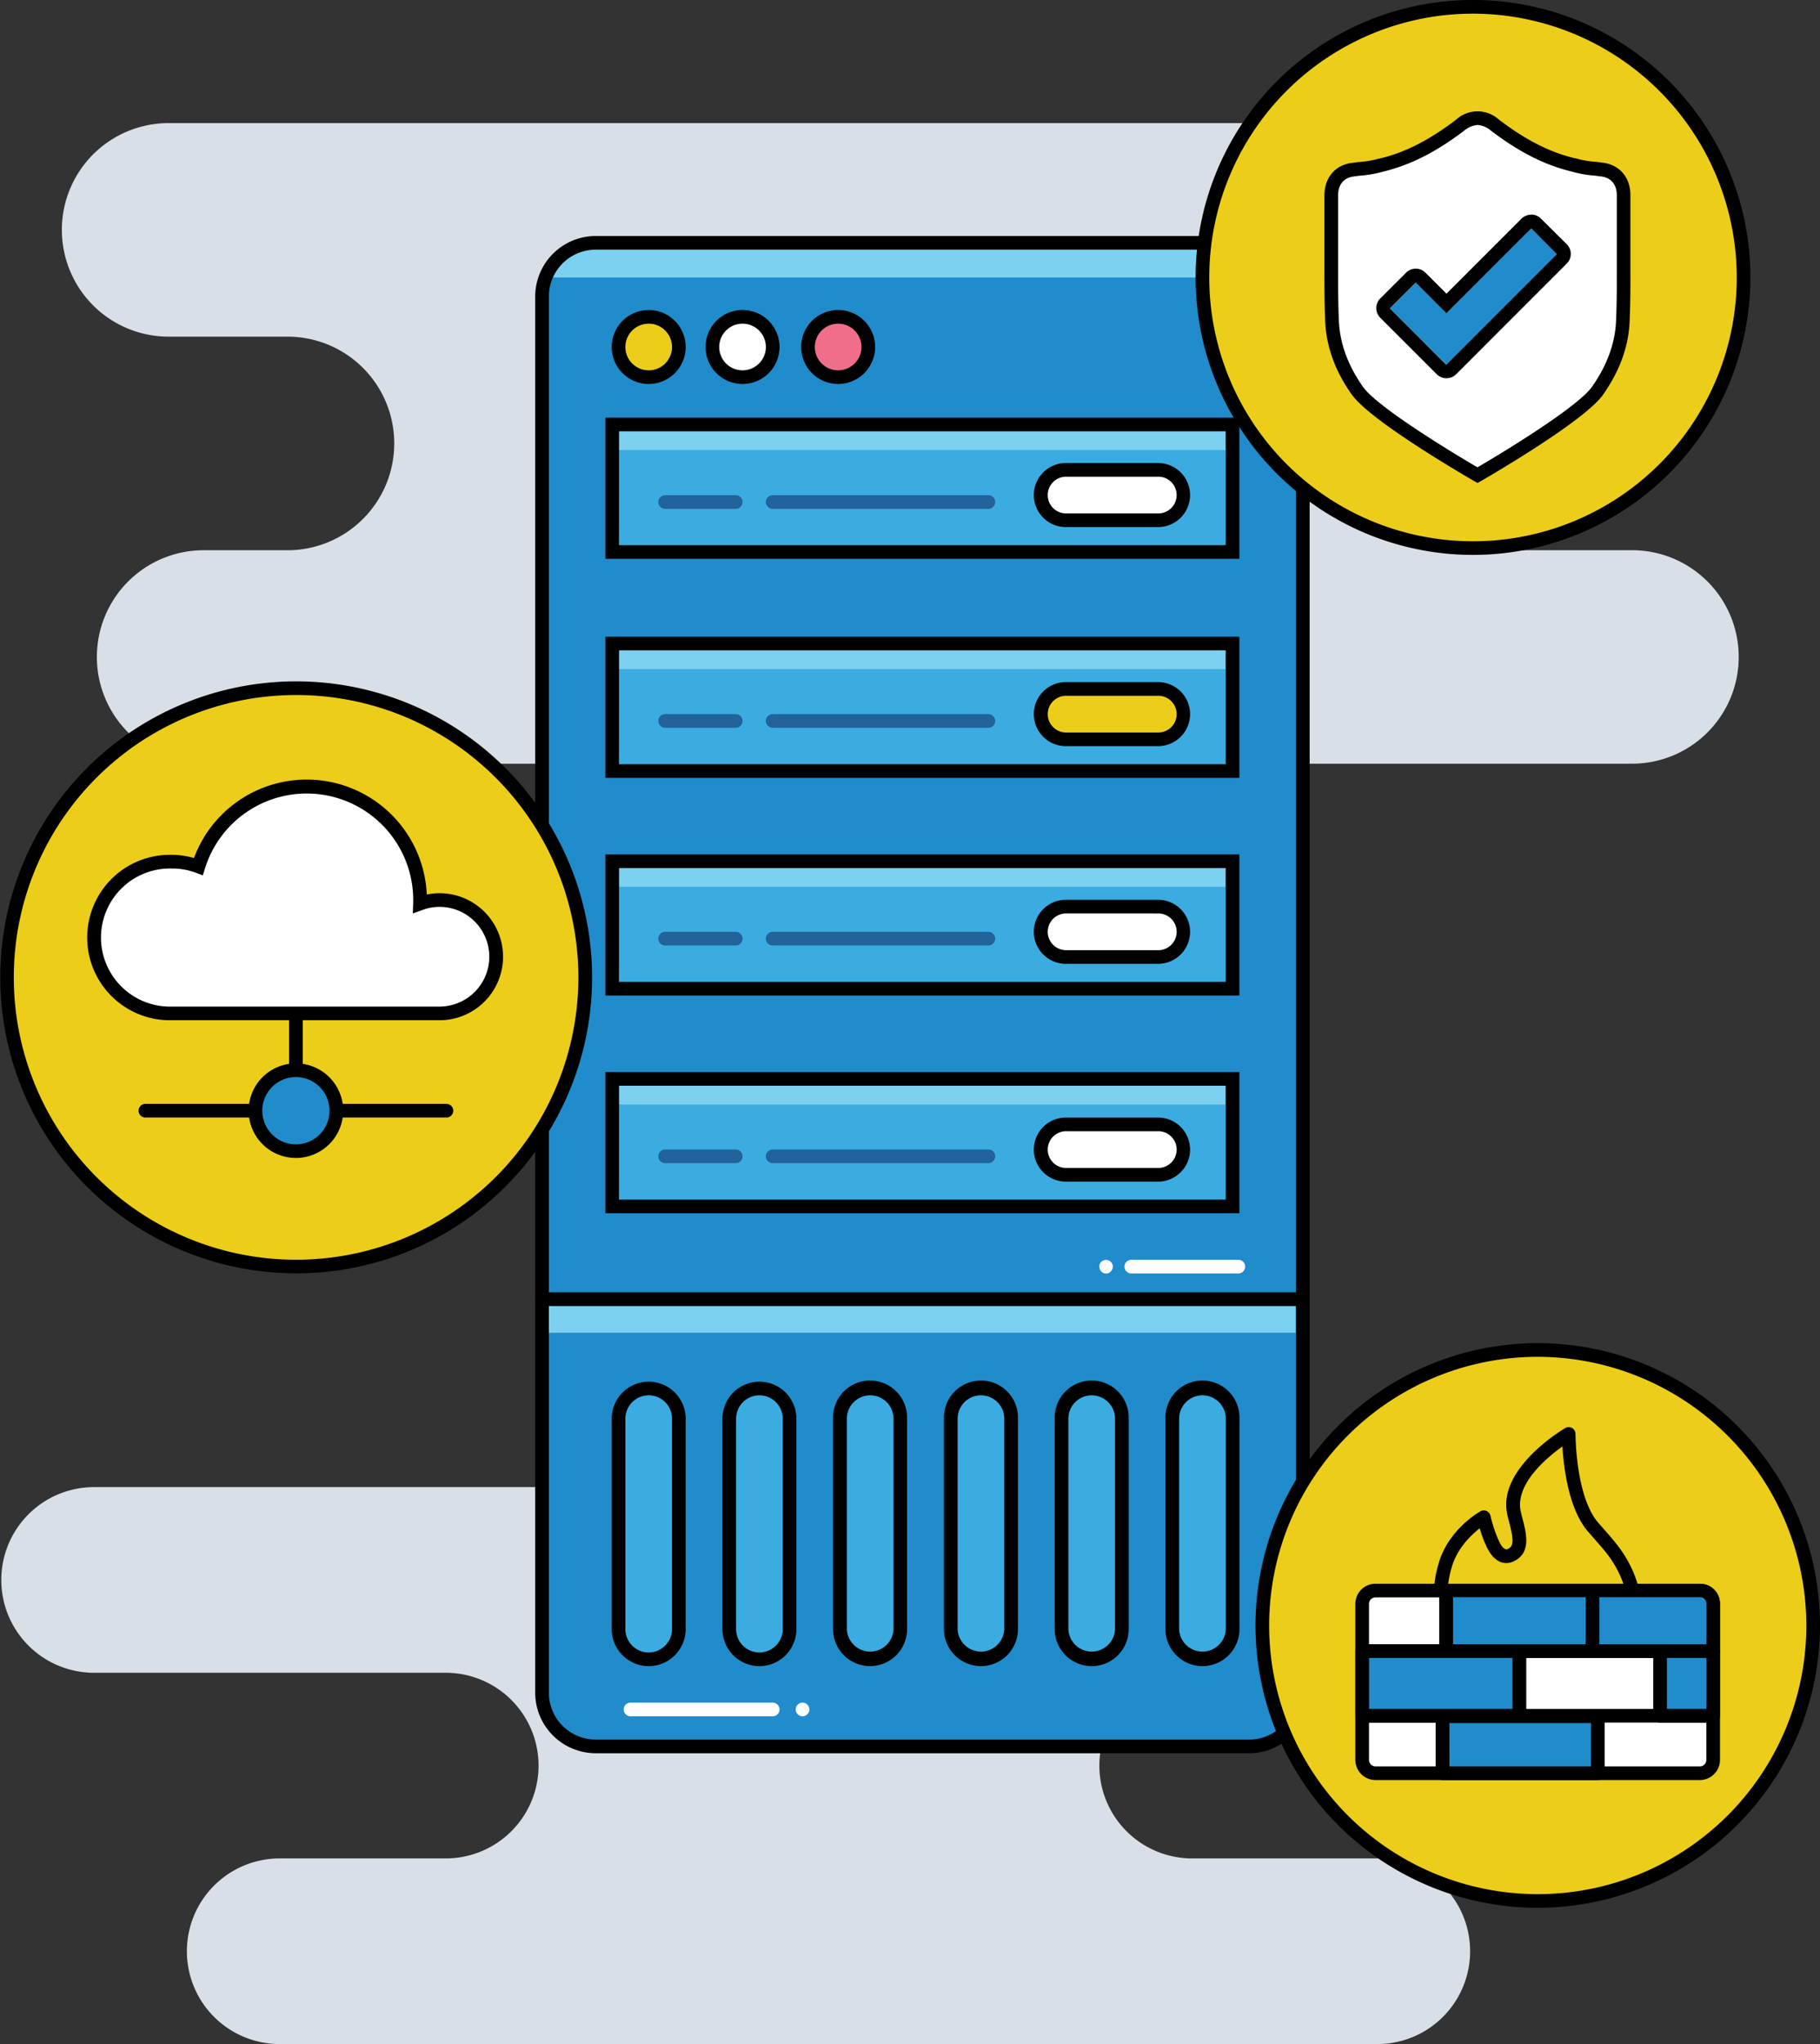 <svg xmlns="http://www.w3.org/2000/svg" viewBox="0 0 533.07 598.55"><rect x="0" y="0" width="533.07" height="598.55" fill="#333333" stroke="none"/><defs><style>.cls-1{fill:#d8dfe6;}.cls-2{fill:#208ccb;}.cls-3{fill:#7bd1ef;}.cls-4{fill:#eccd1a;}.cls-5{fill:#fff;}.cls-6{fill:#f06e8a;}.cls-7{fill:#3bace1;}.cls-8{fill:#226399;}</style></defs><title>Asset 55</title><g id="Layer_2" data-name="Layer 2"><g id="Layer_1-2" data-name="Layer 1"><path class="cls-1" d="M54.74,571.37h0a27.18,27.18,0,0,0,27.18,27.18H403.41a27.18,27.18,0,0,0,27.18-27.18h0a27.18,27.18,0,0,0-27.18-27.18H349.18A27.18,27.18,0,0,1,322,517h0a27.18,27.18,0,0,1,27.18-27.18h54.23a27.18,27.18,0,0,0,27.18-27.18h0a27.18,27.18,0,0,0-27.18-27.18H27.56A27.18,27.18,0,0,0,.38,462.65h0a27.18,27.18,0,0,0,27.18,27.18h103a27.19,27.19,0,0,1,27.18,26.94h0a27.19,27.19,0,0,1-27.18,27.42H81.92A27.18,27.18,0,0,0,54.74,571.37Z"/><path class="cls-1" d="M59.64,223.63H478a31.25,31.25,0,0,0,31.26-31.26h0A31.25,31.25,0,0,0,478,161.11H432.75a31.26,31.26,0,0,1-31.26-31h0a31.26,31.26,0,0,1,31.26-31.54h35A31.27,31.27,0,0,0,499,67.31h0a31.27,31.27,0,0,0-31.27-31.26H49.38A31.26,31.26,0,0,0,18.12,67.32h0A31.26,31.26,0,0,0,49.38,98.58H84.21a31.26,31.26,0,0,1,31.26,31h0a31.27,31.27,0,0,1-31.26,31.54H59.64a31.27,31.27,0,0,0-31.27,31.26h0A31.27,31.27,0,0,0,59.64,223.63Zm257.53-125a31.26,31.26,0,0,1,31.26,31.26h0a31.26,31.26,0,0,1-31.26,31.27H189.33a31.27,31.27,0,0,1-31.26-31.27h0a31.27,31.27,0,0,1,31.26-31.26Z"/><path class="cls-2" d="M174.48,71.11h191.4a15.72,15.72,0,0,1,15.72,15.72V380.44a0,0,0,0,1,0,0H158.76a0,0,0,0,1,0,0V86.83A15.72,15.72,0,0,1,174.48,71.11Z"/><polygon class="cls-3" points="379.49 81.25 159.78 81.25 168.49 72.77 373.74 72.77 379.49 81.25"/><path d="M381.59,382.44H158.76a2,2,0,0,1-2-2V86.83a17.74,17.74,0,0,1,17.72-17.72H365.87a17.74,17.74,0,0,1,17.72,17.72V380.44A2,2,0,0,1,381.59,382.44Zm-220.83-4H379.59V86.83a13.73,13.73,0,0,0-13.72-13.72H174.48a13.73,13.73,0,0,0-13.72,13.72Z"/><path class="cls-2" d="M158.76,380.44H381.59a0,0,0,0,1,0,0V495.67a15.72,15.72,0,0,1-15.72,15.72H174.48a15.72,15.72,0,0,1-15.72-15.72V380.44A0,0,0,0,1,158.76,380.44Z"/><rect class="cls-3" x="159.78" y="381.78" width="219.71" height="8.48"/><path d="M365.87,513.39H174.48a17.74,17.74,0,0,1-17.72-17.72V380.44a2,2,0,0,1,2-2H381.59a2,2,0,0,1,2,2V495.67A17.74,17.74,0,0,1,365.87,513.39ZM160.76,382.44V495.67a13.74,13.74,0,0,0,13.72,13.72H365.87a13.74,13.74,0,0,0,13.72-13.72V382.44Z"/><circle class="cls-4" cx="189.99" cy="101.61" r="8.83"/><path d="M190,112.44a10.83,10.83,0,1,1,10.83-10.83A10.84,10.84,0,0,1,190,112.44Zm0-17.66a6.83,6.83,0,1,0,6.83,6.83A6.83,6.83,0,0,0,190,94.78Z"/><circle class="cls-5" cx="217.49" cy="101.61" r="8.83"/><path d="M217.49,112.44a10.83,10.83,0,1,1,10.83-10.83A10.84,10.84,0,0,1,217.49,112.44Zm0-17.66a6.83,6.83,0,1,0,6.83,6.83A6.83,6.83,0,0,0,217.49,94.78Z"/><circle class="cls-6" cx="245.49" cy="101.61" r="8.83"/><path d="M245.49,112.44a10.83,10.83,0,1,1,10.83-10.83A10.84,10.84,0,0,1,245.49,112.44Zm0-17.66a6.83,6.83,0,1,0,6.83,6.83A6.83,6.83,0,0,0,245.49,94.78Z"/><rect class="cls-7" x="179.32" y="315.93" width="181.71" height="37.33"/><rect class="cls-3" x="179.32" y="314.93" width="181.71" height="8.48"/><path d="M363,355.27H177.32V313.93H363Zm-181.71-4H359V317.93H181.32Z"/><path class="cls-8" d="M215.49,340.6H194.82a2,2,0,0,1,0-4h20.67a2,2,0,0,1,0,4Z"/><path class="cls-8" d="M289.49,340.6H226.32a2,2,0,0,1,0-4h63.17a2,2,0,0,1,0,4Z"/><rect class="cls-5" x="305.11" y="329.23" width="41.75" height="14.75" rx="7.37" ry="7.37"/><path d="M339.49,346h-27a9.38,9.38,0,1,1,0-18.75h27a9.38,9.38,0,0,1,0,18.75Zm-27-14.75a5.38,5.38,0,1,0,0,10.75h27a5.38,5.38,0,0,0,0-10.75Z"/><rect class="cls-7" x="179.32" y="252.19" width="181.71" height="37.33"/><rect class="cls-3" x="179.32" y="251.19" width="181.71" height="8.48"/><path d="M363,291.52H177.32V250.19H363Zm-181.71-4H359V254.19H181.32Z"/><path class="cls-8" d="M215.49,276.86H194.82a2,2,0,0,1,0-4h20.67a2,2,0,0,1,0,4Z"/><path class="cls-8" d="M289.49,276.86H226.32a2,2,0,0,1,0-4h63.17a2,2,0,0,1,0,4Z"/><rect class="cls-5" x="305.11" y="265.48" width="41.75" height="14.75" rx="7.37" ry="7.37"/><path d="M339.49,282.23h-27a9.38,9.38,0,1,1,0-18.75h27a9.38,9.38,0,0,1,0,18.75Zm-27-14.75a5.38,5.38,0,1,0,0,10.75h27a5.38,5.38,0,0,0,0-10.75Z"/><rect class="cls-7" x="179.32" y="188.44" width="181.71" height="37.33"/><rect class="cls-3" x="179.32" y="187.44" width="181.71" height="8.48"/><path d="M363,227.78H177.32V186.44H363Zm-181.71-4H359V190.44H181.32Z"/><path class="cls-8" d="M215.49,213.11H194.82a2,2,0,0,1,0-4h20.67a2,2,0,0,1,0,4Z"/><path class="cls-8" d="M289.49,213.11H226.32a2,2,0,0,1,0-4h63.17a2,2,0,0,1,0,4Z"/><rect class="cls-4" x="305.11" y="201.74" width="41.75" height="14.75" rx="7.37" ry="7.37"/><path d="M339.49,218.49h-27a9.38,9.38,0,1,1,0-18.75h27a9.38,9.38,0,0,1,0,18.75Zm-27-14.75a5.38,5.38,0,1,0,0,10.75h27a5.38,5.38,0,0,0,0-10.75Z"/><rect class="cls-7" x="179.32" y="124.3" width="181.71" height="37.33"/><rect class="cls-3" x="179.32" y="123.3" width="181.71" height="8.48"/><path d="M363,163.63H177.32V122.3H363Zm-181.71-4H359V126.3H181.32Z"/><path class="cls-8" d="M215.49,149H194.82a2,2,0,0,1,0-4h20.67a2,2,0,0,1,0,4Z"/><path class="cls-8" d="M289.49,149H226.32a2,2,0,0,1,0-4h63.17a2,2,0,0,1,0,4Z"/><rect class="cls-5" x="305.11" y="137.59" width="41.75" height="14.75" rx="7.37" ry="7.37"/><path d="M339.49,154.34h-27a9.38,9.38,0,1,1,0-18.75h27a9.38,9.38,0,0,1,0,18.75Zm-27-14.75a5.38,5.38,0,1,0,0,10.75h27a5.38,5.38,0,0,0,0-10.75Z"/><path class="cls-5" d="M362.7,372.9H331.36a2,2,0,0,1,0-4H362.7a2,2,0,0,1,0,4Z"/><path class="cls-5" d="M324,372.9a2.6,2.6,0,0,1-.4,0,2.65,2.65,0,0,1-.37-.12,1.83,1.83,0,0,1-.34-.18,2.42,2.42,0,0,1-.31-.25,2,2,0,0,1-.58-1.42,1.72,1.72,0,0,1,0-.39,1.58,1.58,0,0,1,.11-.37,2.31,2.31,0,0,1,.18-.35,2.48,2.48,0,0,1,.25-.3,1.89,1.89,0,0,1,.31-.25,1.83,1.83,0,0,1,.34-.18,2.65,2.65,0,0,1,.37-.12,2,2,0,0,1,1.81.55,2.48,2.48,0,0,1,.25.3,2.31,2.31,0,0,1,.18.35,2.29,2.29,0,0,1,.12.37,2.56,2.56,0,0,1,0,.39,2,2,0,0,1-2,2Z"/><rect class="cls-7" x="181.16" y="406.58" width="17.67" height="79.3" rx="8.83" ry="8.83"/><path d="M190,487.88a10.84,10.84,0,0,1-10.83-10.83V415.42a10.83,10.83,0,1,1,21.66,0v61.63A10.84,10.84,0,0,1,190,487.88Zm0-79.3a6.84,6.84,0,0,0-6.83,6.84v61.63a6.83,6.83,0,0,0,6.83,6.83h0a6.83,6.83,0,0,0,6.83-6.83V415.42A6.84,6.84,0,0,0,190,408.58Z"/><rect class="cls-7" x="213.6" y="406.58" width="17.67" height="79.3" rx="8.83" ry="8.83"/><path d="M222.43,487.88a10.84,10.84,0,0,1-10.83-10.83V415.42a10.83,10.83,0,1,1,21.66,0v61.63A10.84,10.84,0,0,1,222.43,487.88Zm0-79.3a6.84,6.84,0,0,0-6.83,6.84v61.63a6.83,6.83,0,1,0,13.66,0V415.42A6.84,6.84,0,0,0,222.43,408.58Z"/><rect class="cls-7" x="246.04" y="406.58" width="17.67" height="79.3" rx="8.83" ry="8.83"/><path d="M254.87,487.88A10.84,10.84,0,0,1,244,477.05V415.42a10.84,10.84,0,1,1,21.67,0v61.63A10.84,10.84,0,0,1,254.87,487.88Zm0-79.3a6.84,6.84,0,0,0-6.83,6.84v61.63a6.84,6.84,0,0,0,13.67,0V415.42A6.85,6.85,0,0,0,254.87,408.58Z"/><rect class="cls-7" x="278.48" y="406.58" width="17.67" height="79.3" rx="8.83" ry="8.83"/><path d="M287.31,487.88a10.84,10.84,0,0,1-10.83-10.83V415.42a10.84,10.84,0,1,1,21.67,0v61.63A10.84,10.84,0,0,1,287.31,487.88Zm0-79.3a6.85,6.85,0,0,0-6.83,6.84v61.63a6.84,6.84,0,0,0,13.67,0V415.42A6.85,6.85,0,0,0,287.31,408.58Z"/><rect class="cls-7" x="310.92" y="406.58" width="17.67" height="79.3" rx="8.83" ry="8.83"/><path d="M319.76,487.88a10.84,10.84,0,0,1-10.84-10.83V415.42a10.84,10.84,0,1,1,21.67,0v61.63A10.84,10.84,0,0,1,319.76,487.88Zm0-79.3a6.85,6.85,0,0,0-6.84,6.84v61.63a6.84,6.84,0,0,0,13.67,0V415.42A6.85,6.85,0,0,0,319.76,408.58Z"/><rect class="cls-7" x="343.36" y="406.58" width="17.67" height="79.3" rx="8.83" ry="8.83"/><path d="M352.2,487.88a10.84,10.84,0,0,1-10.84-10.83V415.42a10.84,10.84,0,1,1,21.67,0v61.63A10.84,10.84,0,0,1,352.2,487.88Zm0-79.3a6.85,6.85,0,0,0-6.84,6.84v61.63a6.84,6.84,0,0,0,13.67,0V415.42A6.85,6.85,0,0,0,352.2,408.58Z"/><path class="cls-5" d="M226.32,502.57H184.67a2,2,0,0,1,0-4h41.65a2,2,0,0,1,0,4Z"/><path class="cls-5" d="M235.06,502.57a2,2,0,0,1-1.41-.59,2,2,0,0,1-.59-1.41,2,2,0,0,1,.59-1.41,2,2,0,0,1,1.8-.55,1.66,1.66,0,0,1,.38.11,1.63,1.63,0,0,1,.34.19,1.42,1.42,0,0,1,.3.25,2,2,0,0,1,.59,1.41,2,2,0,0,1-.15.77,1.88,1.88,0,0,1-.44.64A2,2,0,0,1,235.06,502.57Z"/><circle class="cls-4" cx="431.44" cy="81.25" r="79.25"/><path d="M431.44,162.49a81.25,81.25,0,1,1,81.25-81.24A81.33,81.33,0,0,1,431.44,162.49ZM431.44,4a77.25,77.25,0,1,0,77.25,77.25A77.33,77.33,0,0,0,431.44,4Z"/><path class="cls-5" d="M469.17,49.68l-1.71-.22a30.67,30.67,0,0,1-6.6-1.15c-7.67-1.83-14.91-5.49-23-11.66a7.38,7.38,0,0,0-10.23,0c-8.09,6.17-15.33,9.83-23,11.66A30.65,30.65,0,0,1,398,49.46l-1.7.22c-4.05.46-6.39,3.43-6.39,7.55V79c0,4.8,0,9.84.21,14.64.22,7.09,2.77,14.18,7.46,20.81,5.32,7.55,35.14,24.7,35.14,24.7s29.83-17.15,35.15-24.7c4.69-6.63,7.24-13.72,7.46-20.81.21-4.8.21-9.84.21-14.64V57.23C475.56,53.11,473.22,50.14,469.17,49.68Z"/><path d="M432.74,141.42l-1-.57c-1.24-.71-30.27-17.47-35.79-25.29-5-7-7.59-14.39-7.82-21.9-.21-4.82-.21-9.84-.21-14.7V57.23c0-5.23,3.2-9,8.17-9.53l1.66-.23A29,29,0,0,0,404,46.41l.15,0c7.38-1.76,14.45-5.36,22.26-11.31A9.33,9.33,0,0,1,439,35c7.86,6,14.93,9.59,22.31,11.35l.14,0a29.13,29.13,0,0,0,6.19,1.06l1.75.23c4.95.57,8.15,4.31,8.15,9.53V79c0,4.86,0,9.88-.22,14.73-.22,7.48-2.85,14.85-7.82,21.88-5.51,7.81-34.55,24.57-35.78,25.28ZM405.17,50.24a33.68,33.68,0,0,1-6.95,1.21l-1.63.22c-3,.33-4.66,2.36-4.66,5.56V79c0,4.81,0,9.79.21,14.55.2,6.74,2.59,13.38,7.09,19.75,4,5.67,24.66,18.39,33.51,23.54,8.86-5.15,29.52-17.87,33.52-23.54,4.5-6.38,6.89-13,7.09-19.72.21-4.79.21-9.77.21-14.58V57.23c0-3.2-1.68-5.23-4.62-5.56h0l-1.7-.23a33,33,0,0,1-6.88-1.2c-7.91-1.9-15.44-5.72-23.68-12a7,7,0,0,0-3.9-1.65,7.17,7.17,0,0,0-3.94,1.68C420.6,44.52,413.08,48.34,405.17,50.24Z"/><polygon class="cls-2" points="456.04 74.42 448.49 66.87 423.63 91.73 414.64 82.74 407.08 90.29 423.63 106.83 423.63 106.83 423.63 106.83 456.04 74.42"/><path d="M448.49,66.87,456,74.42l-32.41,32.41h0L407.08,90.29l7.56-7.55,9,9,24.86-24.86m0-4A4,4,0,0,0,445.66,64l-22,22-6.16-6.16a4,4,0,0,0-5.66,0l-7.56,7.55a4,4,0,0,0,0,5.66l16.55,16.54a4,4,0,0,0,2.83,1.17,4.12,4.12,0,0,0,1.35-.23,4.06,4.06,0,0,0,1.48-.94l32.41-32.41a4,4,0,0,0,0-5.66L451.32,64a4,4,0,0,0-2.83-1.17Z"/><circle class="cls-4" cx="86.67" cy="286.19" r="84.71"/><path d="M86.67,372.86A86.67,86.67,0,1,1,148,347.51,86.44,86.44,0,0,1,86.67,372.86Zm0-169.34a82.68,82.68,0,1,0,58.49,24.19A82.45,82.45,0,0,0,86.67,203.52Z"/><path class="cls-5" d="M128.71,263.55a16.5,16.5,0,0,0-5.73,1c0-.34,0-.69,0-1a33.2,33.2,0,0,0-64.93-9.78,22.2,22.2,0,1,0-7.83,43h78.47a16.6,16.6,0,0,0,0-33.2Z"/><path d="M128.71,298.75H50.25a24.22,24.22,0,1,1,0-48.43,23.63,23.63,0,0,1,6.56.93A35.21,35.21,0,0,1,125,261.94a18.13,18.13,0,0,1,3.74-.39,18.6,18.6,0,0,1,0,37.2ZM50.25,254.32a20.22,20.22,0,1,0,0,40.43h78.46a14.6,14.6,0,0,0,0-29.2,14.44,14.44,0,0,0-5,.92l-2.79,1,.11-3.22c0-.24,0-.49,0-.73a31.2,31.2,0,0,0-61-9.2l-.63,2-2-.75A19.94,19.94,0,0,0,50.25,254.32Z"/><path d="M86.67,320.6a2,2,0,0,1-2-2V297.11a2,2,0,0,1,4,0V318.6A2,2,0,0,1,86.67,320.6Z"/><path d="M130.76,327.24H42.58a2,2,0,1,1,0-4h88.18a2,2,0,0,1,0,4Z"/><circle class="cls-2" cx="86.67" cy="325.24" r="11.85"/><path d="M86.67,339.08a13.85,13.85,0,1,1,13.85-13.84A13.87,13.87,0,0,1,86.67,339.08Zm0-23.69a9.85,9.85,0,1,0,9.85,9.85A9.86,9.86,0,0,0,86.67,315.39Z"/><circle class="cls-4" cx="450.4" cy="475.98" r="80.67"/><path d="M450.4,558.65A82.67,82.67,0,1,1,533.07,476,82.76,82.76,0,0,1,450.4,558.65Zm0-161.34A78.67,78.67,0,1,0,529.07,476,78.76,78.76,0,0,0,450.4,397.31Z"/><path class="cls-4" d="M434.59,444.29s-8.65,4.81-11.3,14.06-1.32,18.63,3.49,26a30.09,30.09,0,0,0,22.48,12.62,18.58,18.58,0,0,0,2.64.12,28.18,28.18,0,0,0,20.8-8.66c7.45-8,9.37-22.84-1.33-35.7-1.56-1.92-3.12-3.6-4.56-5.29-7.46-8.29-7.34-27.52-7.34-27.52s-18.39,10.82-16.1,22.84c.12.72.36,1.56.6,2.52,1.32,5.05,1.92,8.66-1.68,10.22a2.84,2.84,0,0,1-3.13-.6C436.64,452.94,434.59,444.29,434.59,444.29Z"/><path d="M451.9,499.06a20.92,20.92,0,0,1-2.86-.13,32,32,0,0,1-23.92-13.49,33.51,33.51,0,0,1-3.75-27.64c2.84-9.93,11.87-15.05,12.25-15.26a2,2,0,0,1,2.92,1.29c.91,3.83,2.63,8.53,3.83,9.45.7.54.9.45,1.1.36,1.75-.76,2.09-2.06.56-7.88l-.18-.72c-.18-.7-.35-1.36-.46-2-2.5-13.2,16.27-24.41,17.07-24.88a2,2,0,0,1,2,0,2,2,0,0,1,1,1.74c0,.18,0,18.56,6.82,26.18l1.62,1.85c1,1.11,2,2.25,3,3.51,11.4,13.71,9.25,29.66,1.23,38.32A30,30,0,0,1,451.9,499.06Zm-18.51-51.53c-2.53,2-6.59,5.82-8.17,11.37a29.48,29.48,0,0,0,3.23,24.32,28,28,0,0,0,21,11.72l.13,0a17.19,17.19,0,0,0,2.36.1,26.09,26.09,0,0,0,19.34-8c6.82-7.38,8.54-21.11-1.4-33.06-1-1.21-2-2.33-2.93-3.4l-1.62-1.86c-5.87-6.54-7.34-19-7.7-25.17-4.8,3.45-13.73,11-12.26,18.8.09.5.23,1,.39,1.69l.19.72c1.12,4.28,2.66,10.17-2.83,12.54a4.8,4.8,0,0,1-5.15-.85C435.88,454.88,434.29,450.53,433.39,447.53Z"/><rect class="cls-5" x="399.01" y="465.75" width="102.77" height="53.49" rx="3.9" ry="3.9"/><path d="M497.88,521.24h-95a5.92,5.92,0,0,1-5.91-5.91V469.65a5.91,5.91,0,0,1,5.91-5.9h95a5.9,5.9,0,0,1,5.9,5.9v45.68A5.91,5.91,0,0,1,497.88,521.24Zm-95-53.49a1.91,1.91,0,0,0-1.91,1.9v45.68a1.92,1.92,0,0,0,1.91,1.91h95a1.91,1.91,0,0,0,1.9-1.91V469.65a1.9,1.9,0,0,0-1.9-1.9Z"/><path class="cls-2" d="M423.56,465.75H498a3.78,3.78,0,0,1,3.78,3.78v13.93a0,0,0,0,1,0,0h-78.2a0,0,0,0,1,0,0V465.77A0,0,0,0,1,423.56,465.75Z"/><path d="M501.76,485.48h-78.2a2,2,0,0,1-2-2V465.77a2,2,0,0,1,2-2H498a5.78,5.78,0,0,1,5.78,5.78v13.93A2,2,0,0,1,501.76,485.48Zm-76.22-4h74.24v-12a1.78,1.78,0,0,0-1.78-1.78H425.54Z"/><rect x="421.54" y="465.75" width="4" height="20.13"/><rect x="464.44" y="465.75" width="4" height="17.73"/><rect x="442.99" y="482.43" width="4" height="20.13"/><rect x="484.23" y="482.43" width="4" height="20.13"/><rect x="420.52" y="500.64" width="4" height="20.13"/><rect x="400.58" y="481.48" width="101.2" height="4"/><rect x="399.01" y="500.41" width="102.77" height="4"/><rect class="cls-2" x="486.23" y="483.48" width="15.56" height="18.93"/><path d="M501.78,504.41H486.23a2,2,0,0,1-2-2V483.48a2,2,0,0,1,2-2h15.55a2,2,0,0,1,2,2v18.93A2,2,0,0,1,501.78,504.41Zm-13.55-4h11.55V485.48H488.23Z"/><rect class="cls-2" x="399.01" y="483.48" width="45.98" height="18.93"/><path d="M445,504.41H399a2,2,0,0,1-2-2V483.48a2,2,0,0,1,2-2h46a2,2,0,0,1,2,2v18.93A2,2,0,0,1,445,504.41Zm-44-4h42V485.48H401Z"/><rect class="cls-2" x="422.52" y="502.56" width="45.46" height="16.68"/><path d="M468,521.24H422.52a2,2,0,0,1-2-2V502.56a2,2,0,0,1,2-2H468a2,2,0,0,1,2,2v16.68A2,2,0,0,1,468,521.24Zm-43.46-4H466V504.56H424.52Z"/></g></g></svg>